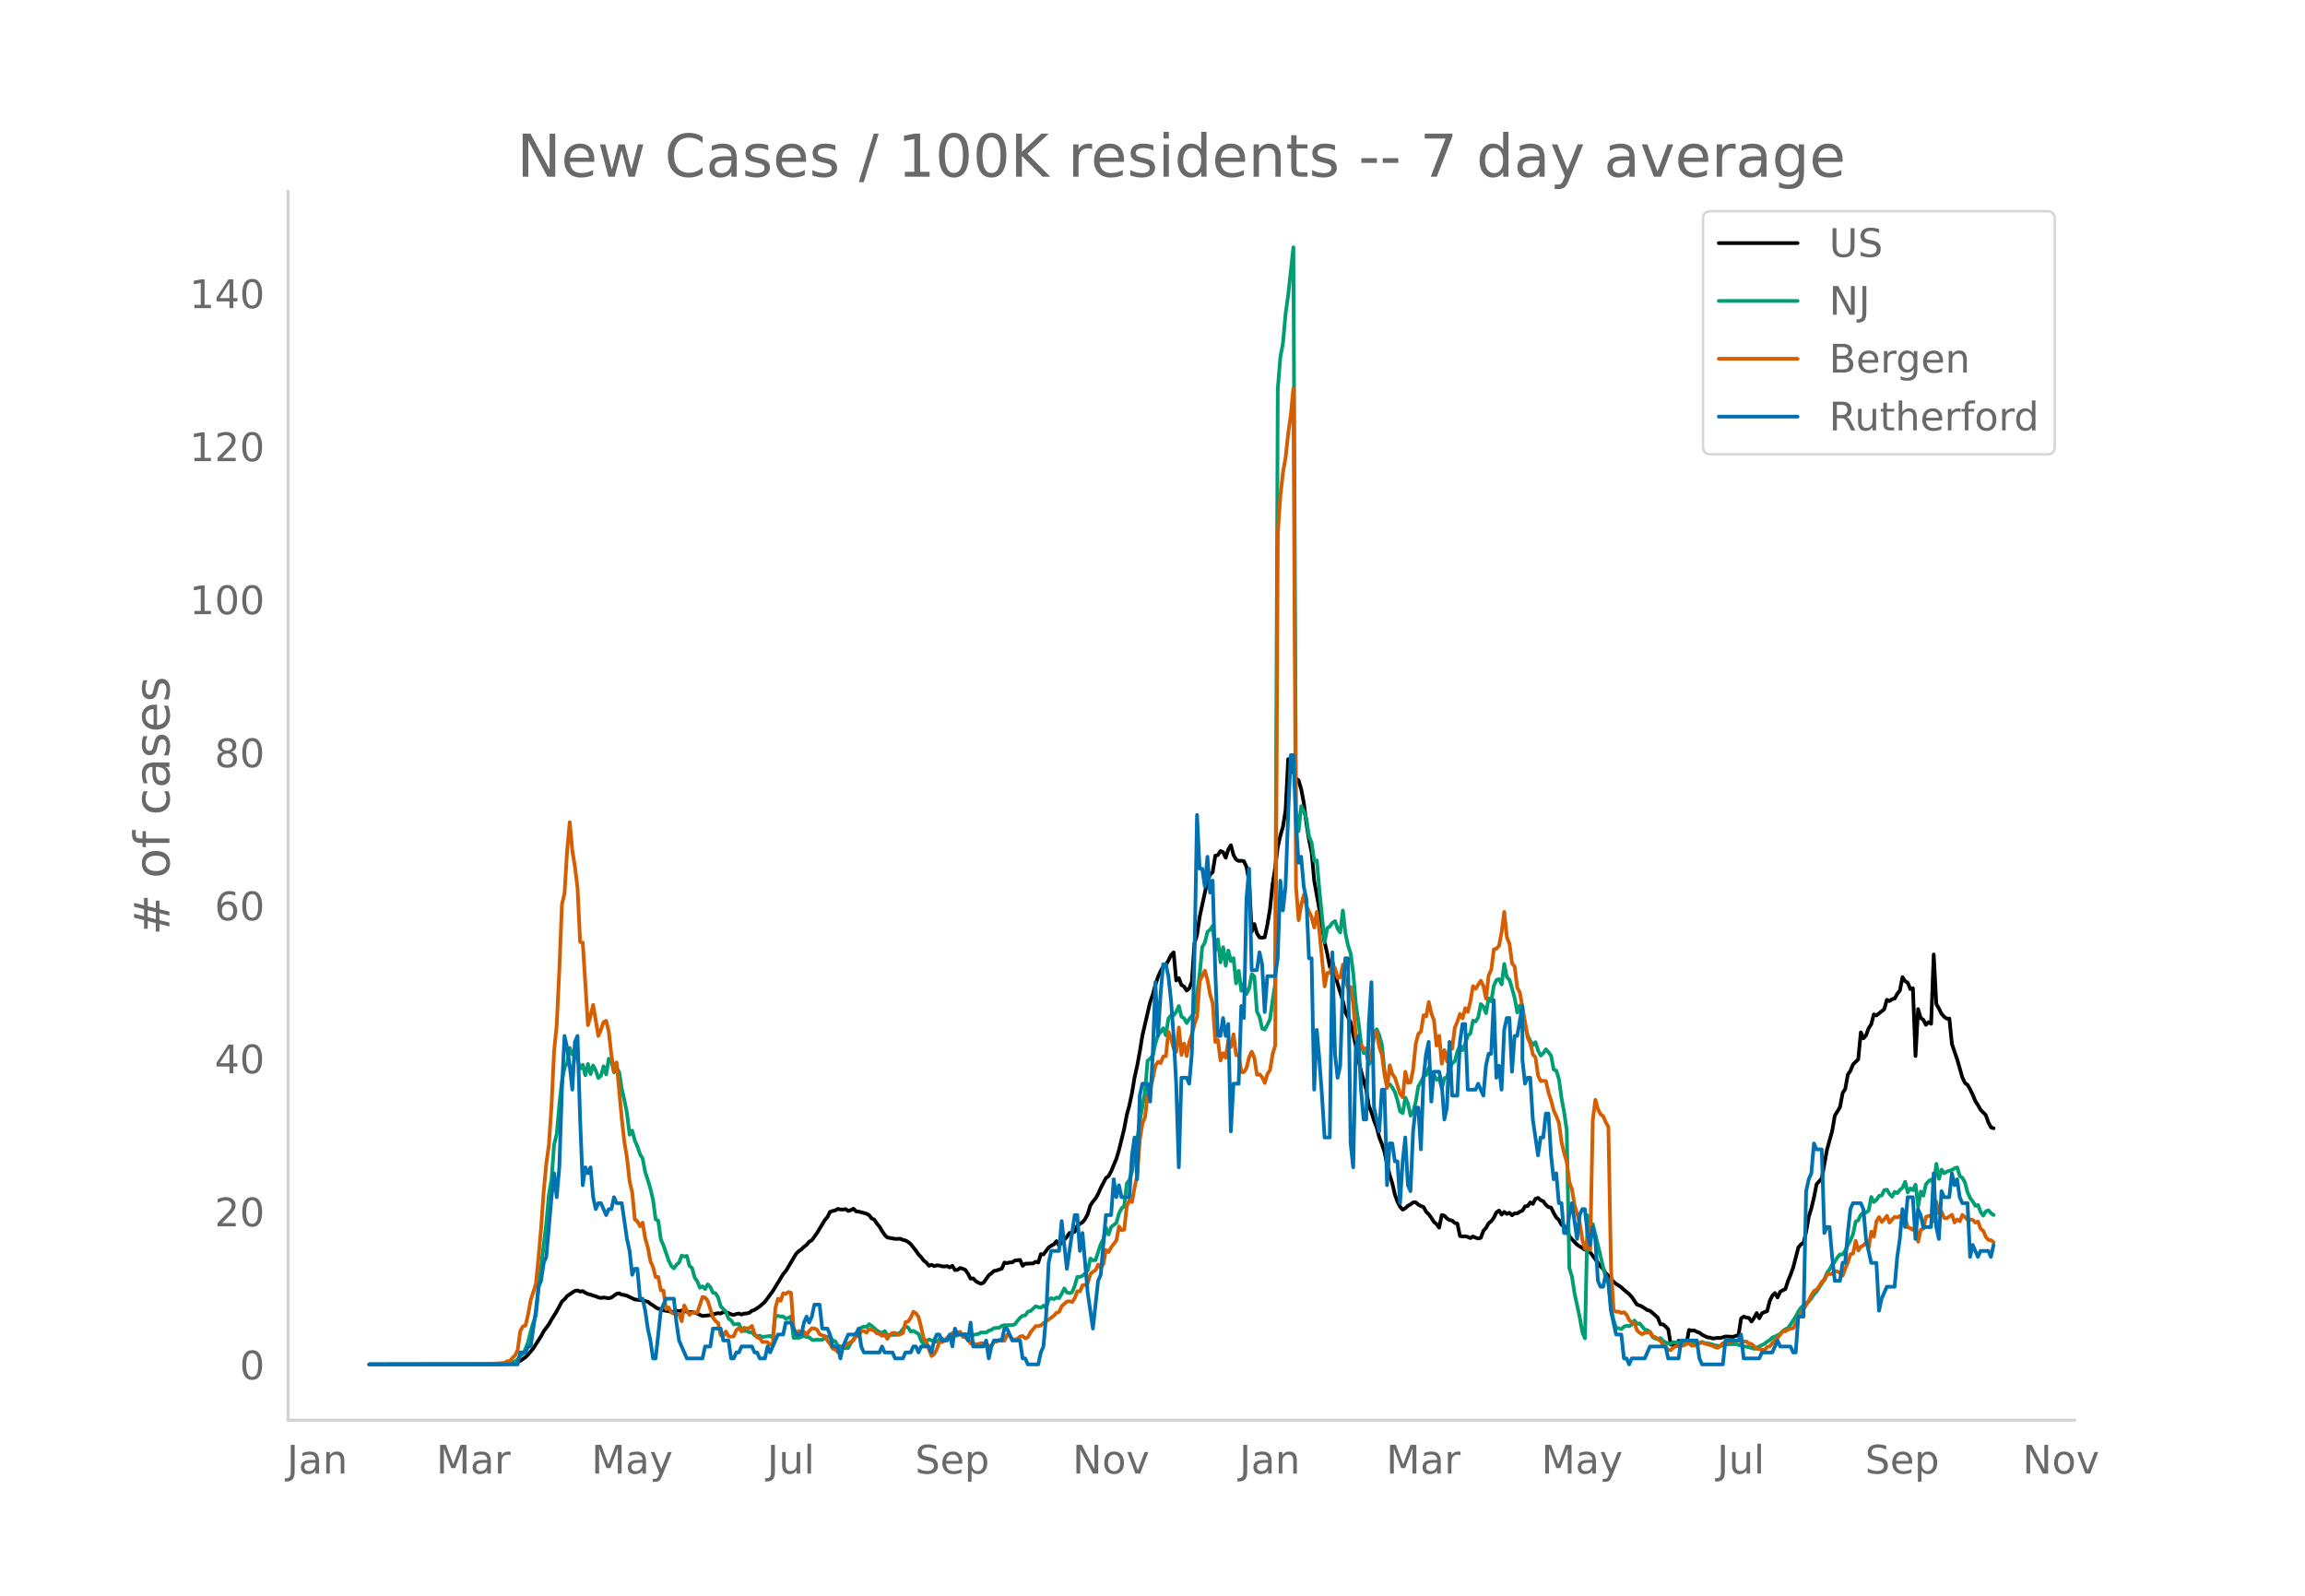 <svg height="864" viewBox="0 0 936 648" width="1248" xmlns="http://www.w3.org/2000/svg" xmlns:xlink="http://www.w3.org/1999/xlink"><defs><style>*{stroke-linecap:butt;stroke-linejoin:round}</style></defs><g id="figure_1"><path d="M0 648h936V0H0z" style="fill:#fff" id="patch_1"/><g id="axes_1"><path d="M117 576.72h725.4V77.76H117z" style="fill:none" id="patch_2"/><path clip-path="url(#p551d3af80e)" d="m149.973 554.04 50.727-.087 5.284-.247 3.17-.327 1.057-.297 1.057-.493 2.114-1.474 1.057-1.061 2.113-2.51 3.17-4.985 1.058-1.968 2.113-2.841 1.057-1.904 2.114-3.383 2.113-3.925 1.057-.96 1.057-1.277 2.114-1.45 1.056-.674 1.057-.156 1.057.457 1.057-.207 1.057.696 1.056.493 1.057.242 1.057.417 1.057.266 1.057.45 1.057.244 1.056-.22 2.114.322 1.057-.293 2.113-1.52 1.057-.19 1.057.568 1.057.117 1.057.308 3.17 1.504 2.114.248 1.057.127 2.113.531 1.057.855 1.057.623 1.057.788 1.057.587 1.056.19 1.057.455 4.227.736 1.057-.57 1.057.18 1.057-.26 1.057.166 1.057.33 1.056.187 1.057-.137 2.114.65 1.057.585 1.056.436 3.17-.336 1.058-.378 2.113-.424 1.057.12 1.057-.562 1.057.12 1.057.272 1.056.5 1.057.268 1.057-.388 1.057-.214 1.057.435 1.057-.381 1.056-.07 1.057-.258 1.057-.822 1.057-.38 2.113-1.38 2.114-1.884 3.17-4.31 4.228-6.925 1.057-1.221 4.227-7.077 1.057-1.043 1.057-.71 1.056-1.059 1.057-.77 1.057-1.282 1.057-.586 2.113-2.946 3.17-5.249 1.058-1.202 1.057-2.136 1.056-.365 1.057-.234 1.057-.605 1.057.228 1.057.043 1.056-.188 1.057.768 1.057-.352 1.057-.585 1.057 1.09 1.057.095 3.17.836 1.057.6 1.057 1.345 1.056.463 1.057 1.582 1.057 1.294 1.057 1.766 1.057 1.547 1.057 1.072 3.17.57 2.114-.049 1.056.467 1.057.227 1.057.608 1.057.858 2.114 2.675 1.056 1.523 1.057 1.087 1.057 1.413 1.057.773 1.057 1.326 1.056-.39 1.057.548 1.057-.312 1.057.056 1.057.334 1.057.056 1.056-.148 1.057.53 1.057-.658 1.057 1.74 1.057-.105 1.056-.75 1.057.32 1.057.464 1.057 1.53 1.057 2.044 1.057-.12 1.056 1.127 1.057.613 1.057.426 1.057-.452 2.113-2.975 1.057-.803 1.057-.98 1.057-.179 2.114-.773 1.056-2.444 1.057.247 1.057-.308 1.057.014 1.057-.77 2.113-.247 1.057 2.38 1.057-.853 3.17-.098 1.057-.688 1.057.303 1.057-3.389 1.057.113 2.113-2.83 1.057-.727 1.057-.524 1.057-1.314 1.057 1.947 1.056-1.56 1.057-.924 1.057-1.214 1.057-1.555 1.057-.15 1.056-.42 1.057-2.356 1.057-.84 1.057-.592 1.057-1.322 1.057-2.006 1.056-3.492 1.057-1.6 1.057-1.245 1.057-1.865 1.057-2.386 2.113-4.073 1.057-.76 1.057-1.96 2.114-5.057 1.056-3.543 2.114-8.606 1.057-5.643 1.057-3.952 1.056-4.929 1.057-6.402 1.057-4.706 1.057-5.721 1.057-6.583 3.17-13.659 1.057-2.96 1.057-3.976 1.057-3.226 1.056-2.349 1.057-1.744 1.057-.759 1.057-1.766 1.057-2.195 1.057-1.124 1.056 11.43 1.057-.943 1.057 2.776 1.057.631 1.057 1.619 1.056-.862 1.057-2.783 1.057-15.52 1.057-3.452 1.057-7.344 3.17-14.627 1.057-2.508 1.057-1.012 1.057-6.647 1.056-.247 1.057-1.663 1.057.492 1.057 2.24 1.057-3.396 1.057-1.689 1.056 3.966 1.057 1.843 1.057.583 1.057-.086 1.057.205 1.056 2.308 1.057 5.978 1.057 20.322 1.057-3.105 1.057 3.763 1.057 1.691 1.056.083 1.057-.16 1.057-5.074 1.057-6.265 1.057-10.11 1.056-6.72 1.057-8.496 1.057-4.596 1.057-3.654 1.057-6.67 1.057-20.764 1.056 5.368 1.057-.88 1.057 3.45 1.057.681 1.057 3.604 1.056 5.52 1.057 8.239 1.057 6.725 1.057 5.167 1.057 11.52 2.113 11.75 2.114 13.163 1.057 4.636 1.057 5.466 1.056-2.089 1.057 4.91 1.057 4.02 2.114 6.932 1.057 4.614 2.113 4.14 2.114 9.598 1.057 5.482 1.056 4.75 2.114 7.488 1.057 6.61 1.057 2.551 1.057 3.41 1.056 2.704 1.057 4.04 1.057 2.745 1.057 3.178 1.057 5.1 1.056 4.308 1.057 3.356 1.057 4.578 1.057 2.923 1.057 2.02 1.057 1.163 1.056-.567 1.057-.997 1.057-.546 1.057-.823 1.057-.042 1.056.953 1.057.578 1.057.375 1.057 1.93 1.057 1.025 1.057 1.434 1.056 1.707 1.057.823 1.057 1.467 1.057-5.115 1.057.236 1.056 1.138 1.057.662 1.057.207 1.057.95 1.057.281 1.057 5.052 1.056.185 1.057-.1 1.057.26 1.057.479 1.057-.659 1.056.514 1.057.33 1.057-.299 1.057-2.836 1.057-1.17 1.057-1.876 1.056-.849 1.057-1.396 1.057-2.167 1.057-.742 1.057 1.618 1.056-1.092 1.057.8 1.057-.466 1.057 1.04 1.057-.791 1.057.035 1.056-.697 1.057-.441 1.057-1.758 1.057-.084 1.057-1.508 1.056.63 1.057-2.076 1.057-.36 1.057.915 1.057.437 1.057 1.472 1.056.89 1.057.226 1.057 2.204 1.057 1.793 1.057 1.008 1.056 1.97 1.057.46 1.057 1.057 1.057 3.1 1.057 1.237 2.113 2.21 3.17 2.02 1.058-.353 2.113 2.843 2.114 2.828 1.057 1.5 1.057.988 1.056 1.81 1.057.936 2.114 2.5 1.057.882 1.056.624 1.057.76 1.057.994 2.114 1.74 1.057 1.193 2.113 3.07 1.057.347 1.057.484 2.113 1.41 1.057.254 3.17 2.766 1.058 2.722 1.056.036 1.057.883 1.057 1.12 1.057 6.224 2.113.324 1.057-1.886 1.057 1.134 1.057-.515 1.057.497 1.057-5.522 1.056.294 1.057-.086 1.057.586 1.057.313 1.057.845 2.113 1.047 1.057.095 1.057.368 2.114-.218 1.056.051 2.114-.645 2.114.103 1.056.04 1.057-.401 1.057-.263 1.057-6.798 1.057-.74 1.057.378 1.056.157 1.057 1.482 1.057-1.534 1.057-1.927 1.057 2.127 1.056-2.015 1.057-.509 1.057-.354 1.057-4.165 1.057-2.151 1.057-1.06 1.056 1.787 1.057-2.284 1.057-.634 1.057-.47 1.057-3.22 1.056-2.587 1.057-2.94 2.114-8.158 1.057-1.236 1.057-.65 1.056-4.586 1.057-6.046 1.057-3.404 1.057-4.436 1.057-5.357 2.113-2.322 2.114-11.71 2.114-7.581 1.056-6.178 2.114-3.461 1.057-5.751 1.057-1.593 1.056-5.847 1.057-1.588 1.057-2.575 2.114-2.09 1.057-10.928 1.056 2.407 1.057-1.222 1.057-2.846 1.057-1.652 1.057-4 1.056.439 2.114-1.698 1.057-.855 1.057-3.789 1.057.5 1.056-.793 1.057-.215 1.057-1.928 1.057-1.36 1.057-5.417 1.056 1.631 1.057.6 1.057 2.598 1.057-.306 1.057 27.513 1.057-19.055 1.056 3.626 1.057.693 1.057 2.05 1.057-1.064 1.057.657 1.056-28.143 1.057 20.077 1.057 1.892 1.057 2.122 1.057 1.193 1.057.78 1.056-.053 1.057 10.4 2.114 6.15 2.113 7.377 1.057 2.245 1.057.774 1.057 1.809 1.057 2.25 1.057 2.565 1.056 1.59 1.057 1.91 2.114 2.13 1.057 2.989 1.056 1.993 1.057.396h0" style="fill:none;stroke:#000;stroke-linecap:round;stroke-width:1.5" id="line2d_1"/><path clip-path="url(#p551d3af80e)" d="m149.973 554.04 52.84-.11 2.114-.12 2.114-.23 2.114-.804 1.056-.755 1.057-1.51 1.057-.699 1.057-2.074 1.057-2.773 1.056-4.258 1.057-3.694 1.057-2.838 1.057-10.825 3.17-26.642 1.057-11.594 1.057-6.142 1.057-14.153 1.057-4.303 1.056-11.774 1.057-9.645 1.057-5.592 1.057-1.674 1.057-6.327 1.057 2.688 1.056-1.274 2.114 7.047 1.057-1.59 1.057 4.253 1.056-4.567 1.057 4.072 1.057-3.483 1.057 2.054 1.057 3.049 1.057-.91 1.056-3.853 1.057 3.293 1.057-6.356 1.057.814 1.057 4.713 1.056-1.87 1.057 1.83 1.057 6.771 1.057 4.563 1.057 5.348 1.057 8.675 1.056-1.654 1.057 3.998 1.057 2.439 1.057 3.123 1.057 1.72 1.056 5.552 1.057 3.213 1.057 3.593 1.057 4.478 1.057 7.896 1.057.56 1.056 7.626 1.057 2.399 2.114 6.092 1.057 2.234 1.056 1.01 1.057-1.46 1.057-.88 1.057-2.843 1.057.355 1.057-.23 1.056 3.993 1.057.974 1.057 3.833 1.057 1.51 1.057 2.608 1.056-.57 1.057 1.09 1.057-1.894 1.057 1.065 1.057 2.323 1.057.225 1.056 1.704 1.057 3.624 2.114 2.149 1.057 2.828 1.056.7 1.057 1.64 2.114-.176 1.057 2.289 1.057.58 1.056-.025 1.057.554 1.057-.12 1.057 1.365 1.057.33 1.056-.205 1.057.515 3.17-.395 1.058.594 1.056-8.765 1.057.005 1.057.245 1.057-.005 1.057.914 1.056-.38 1.057-.514 1.057 8.635h2.114l1.057-.3 1.056-.594 1.057.64 1.057.044 1.057.995 1.057.14 1.056-.2 1.057.15 1.057-.075 2.114-1.32 1.057.04 1.056 1.54 1.057.34 1.057 1.849 1.057.22 1.057.5 1.056.274 1.057-.095 1.057-2.039 1.057-1.25 1.057-2.678 1.057-1.344 1.056-.95 1.057-.454 1.057.19 1.057-1.16 1.057.72 2.113 1.844 1.057.635 1.057.454 1.057-.85 1.057 1.65 1.056.005 1.057-.115 1.057.03 1.057-.44 1.057-.57 1.056-1.409 1.057-1.05 1.057.45 1.057 1.655 1.057-.27 2.113 1.214 1.057 2.779 1.057 1.4 1.057-1.255 1.057-.675 1.056.435 1.057.145 1.057.415 1.057-1.035 1.057-.34 1.057.9 2.113-1.335 1.057-.14 3.17-1.169 1.057.12 1.057-.1 1.057.085 1.057.265 1.057-.105 2.113-.355 1.057-.62 2.114.06 1.056-.794 1.057-.305 1.057-.725 2.114-.125 1.057-.78 1.056-.29 1.057.05 1.057-.09 1.057.026 1.057-.305 1.056-1.444 1.057-1.225 1.057-.834 1.057-.15 1.057-1.5 1.057-.25 2.113-1.943 1.057.36 1.057.24 1.057-.865 1.056.994 1.057-3.418 1.057-.625 1.057.415 1.057-.625 1.057.21 1.056-1.794 1.057-2.149 1.057 1.634 1.057.275 1.057-.35 1.056-2.618 1.057-3.613h1.057l1.057-.455 1.057-.955 1.057-1.174 1.056-4.873 1.057.73 1.057-.12 2.114-6.492 1.056-1.939 1.057-4.652 1.057 2.728 1.057-3.068 2.114-1.645 1.056-3.863 1.057-2.059 1.057-.924 1.057-9.19 1.057-1.35 1.056-3.448 1.057-9.76 1.057-3.109 1.057-7.646 2.114-11.93 1.056-12.618 1.057-.804 1.057-1.245 1.057-4.942 1.057-3.449 1.056-1.144 1.057-1.58 1.057 2.85 1.057-6.807 1.057-1.245 1.057-.025 1.056-1.454 1.057-2.344 1.057 4.333 1.057.645 1.057 1.954 1.056-1.654 1.057-1.22 1.057-1.599 2.114-15.442 1.057-10.95 1.056-1.864 1.057-4.348 1.057-.8 1.057-1.634 1.057 10.06 1.056-4.577 1.057 9.375 1.057-6.172 1.057 7.546 1.057-6.187 1.057 4.323 1.056-1.23 1.057 10.24 1.057-5.102 1.057 8.131 1.057-3.183 1.056 4.458 1.057-2.244 1.057-5.817 1.057.96 1.057 14.267 1.057 2.134 1.056 4.728 1.057.454 1.057-1.959 1.057-2.204 1.057-7.556 1.056-6.746 1.057-241.62 1.057-13.03 1.057-5.666 1.057-11.91 1.057-7.596 2.113-19.37 1.057 228.662 1.057 8.385 1.057-10.125 1.056 1.934 1.057 3.279 1.057 7.056 1.057 2.55 1.057 7.415 1.057-.204 1.056 12.188 2.114 21.035 1.057-5.742 1.057-.68 1.056-1.45 1.057-.744 1.057 3.144 1.057 1.509 1.057-8.926 1.057 9.366 1.056 4.917 1.057 3.139 1.057 8.126 1.057 12.489 1.057 7.28 1.056 8.787 1.057 3.818 1.057-.22 1.057 4.767 1.057-2.134 1.057-10.29 1.056-1.833 1.057 2.478 1.057 3.763 1.057 10.815 1.057 5.577 1.056-.28 1.057 1.305 1.057 1.899 1.057 3.428 1.057 4.393 1.057.685 1.056-6.292 1.057 2.374 1.057 4.952 1.057-1.494 1.057-4.113 1.056-6.282 1.057-1.794 1.057-2.189 1.057-.655 1.057-2.863 1.057 1.909 1.056.854 1.057 2.064 1.057-.65 1.057 4.174 1.057-4.183 1.056-.42 1.057-3.104 1.057-2.588 1.057-.725 1.057-3.948 1.057-2.574 1.056 2.044 1.057-2.683 1.057-3.289 1.057-.88 1.057-5.207 1.056.36 1.057-1.644 1.057-5.427 1.057 1.079 1.057 2.639 1.057-6.032 1.056 1.214 1.057-6.332 1.057-2.349 1.057-.35 1.057 2.14 1.056-8.316 1.057 5.347 1.057 1.104 1.057 3.519 1.057 3.948 1.057 5.802 1.056-2.864 1.057 6.377 1.057 1.68 1.057 4.227 1.057 2.07 1.056 1.773 1.057-1.21 1.057 3.39 1.057 2.068 1.057-.94 1.057-1.614 1.056 1.19 1.057 1.464 1.057 5.572 1.057.44 1.057 3.438 1.056 7.732 1.057 5.692 1.057 7.271 1.057 55.912 1.057 3.574 1.057 6.816 2.113 9.81 1.057 5.967 1.057 2.48 1.057-49.916 1.056 5.597 1.057-2.089 2.114 8.601 2.114 8.986 1.056 4.152 1.057 2.214 1.057 10.21 1.057 4.923 1.057 3.218 1.056.02 1.057.35 1.057-.98 1.057-.42 1.057.21 1.057-.664 1.056-1.644 1.057 1.34 1.057-.16 2.114 2.508 1.056.245 1.057.834 1.057 1.93 1.057.614 1.057.275 1.057-.475 1.056 1.155 2.114 1.174 1.057-.135 1.057-.515 1.056.185 1.057-.055 1.057-.184 1.057.444 1.057-.305 1.057.095 1.056.545 1.057.01 1.057-.115 1.057-.27 1.057-.494 1.056.52 1.057.04 2.114.519 1.057.45 2.113.165 1.057-.17 1.057-.415 1.057-.145 3.17-.02 2.114.635 3.17.62 2.114.65 1.057-.44 3.17-1.61 1.057-.854 1.057-.645 1.057-1.045 1.057-.41 2.113-1.054 1.057-1.19 1.057-.724 1.057-.485 1.056-1.474 2.114-3.168 1.057-2.074 1.057-1.56 1.057-.84 1.056-1.044 1.057-.68 1.057-1.244 1.057-1.654 1.057-1.05 2.113-3.263 1.057-1.784 1.057-2.594 1.057-1.409 1.057-1.944 1.056-1.134 1.057-1.784 1.057-1.205 1.057.085 1.057-1.58 1.056-2.278 1.057-1.939 1.057-2.489 1.057-5.122 1.057-.525 1.057-2.214 1.056-.96 1.057.046 1.057-.84 1.057-5.477 1.057 2.029 1.056-.88 1.057-1.6 1.057-.179 1.057-2.179 1.057-.16 1.057 1.74 1.056 1.119 1.057-2 1.057.58 1.057-1.354 1.057-.85 1.056-2.438 1.057 4.283 1.057-1.57 1.057.68 1.057-2.214 1.057 8.866 1.056-6.072 1.057 1.659 1.057-4.643 1.057-1.23 1.057-.664 1.056 2.03 1.057-8.417 1.057 6.112 1.057-3.738 1.057 1.45 1.057-.645 2.113-.7 1.057-.635 1.057-.38 1.057 3.529 1.056.69 1.057 1.944 1.057 3.993 1.057 2.318 1.057 1.385 1.057 1.769 1.056-.375 1.057 2.814 1.057 1.494 1.057-1.72 1.057-.434 1.056 1.2 1.057.724h0" style="fill:none;stroke:#009e73;stroke-linecap:round;stroke-width:1.5" id="line2d_2"/><path clip-path="url(#p551d3af80e)" d="m149.973 554.04 46.5-.095 7.397-.429 1.057-.143 1.057-.666h1.057l1.057-1.334 1.057-1 1.056-2.142 1.057-7.714 1.057-1.952 1.057-.286 1.057-4.476 1.056-5.857 2.114-6.57 1.057-10.62 1.057-12.094 1.057-14.904 1.056-11.237 1.057-7.666 1.057-15.952 1.057-22.237 1.057-10.38 1.056-22.284 1.057-26.713 1.057-4.571 1.057-17.237 1.057-11.619 1.057 11.619 1.056 6.476 1.057 8.666 1.057 21.903 1.057.238 2.113 33.522 1.057-3.857 1.057-4.38 2.114 12.618 1.057-2.571 1.056-3.048 1.057-.524 1.057 4.381 1.057 9.428 1.057 6.666 1.056-3.57 2.114 22.95 1.057 9.428 1.057 6.428 1.057 9.476 1.056 4.476 1.057 11 1.057.761 1.057 2 1.057-1.476 1.056 6.428 1.057 3.571 1.057 5.714 1.057 2.333 1.057 4.095 1.057-.095 1.056 5.476 1.057.048 1.057 7.57 1.057-.714 1.057 2.096 1.056.476 2.114.047 1.057 3 1.057-6.428 1.057 2.143 1.056 1.714 1.057-1 2.114.095 2.113-6.38 1.057.238 1.057 1.285 2.114 6.762 1.057 1.476 1.056.81 1.057 4.904 1.057.476 1.057-1.952 1.057 1.952 1.056.19 1.057-.19 1.057-2.428 1.057-.953 1.057 1.476 1.057-1.57 1.056.332 1.057-.19 1.057-.857 1.057 3.19 1.057 1.476 1.056.286 1.057 1.571 1.057-.047 1.057.143 1.057 1 1.057-.048 1.056-14.856 1.057-3.762 1.057.857 1.057-3.095 1.057.286 1.056-.762 1.057.285 1.057 14.571 1.057 1.857 1.057-.905 1.057.762 1.056-.428 1.057 1.285 1.057-1.619 1.057-1.095 1.057.095 1.056.477 1.057 1.857 1.057.476 1.057.238 1.057 1.905 1.057 1.285 1.056 1.905 1.057.333 1.057 1.095 1.057-1.619 1.057-.095 1.056-1.238 2.114-1.143 1.057-.81 1.057-1.57h1.057l1.056-2.048h1.057l1.057.619 1.057-1.476 2.113.714 1.057 1.095 1.057.19 1.057.763 1.057-.429 1.057 1.667 1.056-1.667 1.057-.762h1.057l1.057.857 1.057-.285 1.056-.524 1.057-4.428 1.057-.239 1.057-1.523 1.057-2.429 1.057.62 1.056 1.523 1.057 4.143 1.057 4.618 1.057 1.334 1.057 3.095 1.056 2.666 1.057-.81 1.057-1.856 1.057-3.048 1.057.048 1.057-.571 1.056-1.286 1.057-.81 1.057-1.047 1.057.619 1.057-.714 1.056-.381 1.057 2.047 1.057.19 1.057.715 1.057 1.762 1.057-.143 1.056.524 1.057-.143 1.057-.334 1.057.096 1.057-.048 1.056 1.143 1.057-.095 1.057-1.667 1.057-.048 1.057-.761 1.057.38h1.056l1.057-2.38 1.057.285 1.057 1.381 1.057.238 1.056-.285 1.057-.953 1.057-.19 1.057.952 1.057-.476 1.057-1.952 2.113-2.572 1.057.048 1.057-.333 1.057-.905 3.17-2.238 1.057-.81 1.057-1.142 1.057-.381 1.056-2.333 2.114-1.857 1.057-.096 1.057.286 1.056-1.571 1.057-2.81 1.057.096 1.057-2.572 1.057-.095 1.057-.619 1.056-3.762 1.057-.952 1.057-.666 1.057-2.238 1.057 1.285 1.056-1.476 1.057-5.761 1.057.857 1.057-1.953 2.114-2.761 1.056-5.714 1.057 1.523 1.057-.19 1.057-9.571 1.057-2.38 1.056.713 1.057-6 1.057-4.856 1.057-14.428 1.057-6.618 1.057-2.524 1.056-9.142 1.057-2.381 1.057-4.286 1.057-5.095 1.057-1.619 1.056.524 1.057-2.666 1.057-.096 1.057-9.904 1.057 2.62 1.057 4.237 1.056 1.238 1.057-9.857 1.057 11.095 1.057-4.571 1.057 5.047 1.056-5.714 1.057-3.142 1.057-4 1.057-3.19 1.057-14.38 2.113-4.238 1.057 3.856 1.057 5.81 1.057 3.619 1.057 15.665 1.056-.81 1.057 8.334 1.057-2.953 1.057 1.81 1.057-7.047 1.057 2.714 1.056-5.143 1.057 8.428h1.057l1.057 6.905h1.057l1.056-1.715 1.057-4.428 1.057-2.143 1.057 2.572 1.057 6.809 1.057-.19 1.056 1.19 1.057 2.333 1.057-3.619 1.057-1.571 1.057-6.476 1.056-3.571 1.057-207.988 1.057-15.285 1.057-9.523 1.057-5.952 1.057-9.857 1.056-7.333 1.057-10.951 1.057 202.56 1.057 13.475 1.057-6.238 1.056-4.143 1.057 4.571 2.114 4.572 1.057 4.19 1.057-6.38 1.056 8.19 2.114 22.093 1.057-5.476 1.057-.047 1.056-3.095 1.057 1.238 1.057 3.952 1.057-.143 1.057-5.285 1.057 6.523 1.056 3.047 1.057-.476 1.057 7.38 1.057 12.762 1.057 4.952 1.056-1.762 1.057 2 1.057-.524 1.057 4.667 1.057-.667 1.057-10.952 1.056.62 1.057 5.999 1.057 3 1.057 8.237 1.057 5.286 1.056-9.19 1.057 3.571 1.057 1.429 2.114 6.666 1.057 1.333 1.056-10.333 1.057 4.476 1.057-.238 1.057-5.428 1.057-10.285 1.056-3.952 1.057-.953 1.057-6.618 1.057.524 1.057-5.905 1.057 4.667 1.056 2.809 1.057 10.285 1.057-4 1.057 11.285 1.057-5.476 1.056 4.572 1.057-5.762 1.057.619 1.057-8.57 1.057-2.477 1.057-3.095 1.056 1.81 1.057-4.143 1.057 1.476 1.057-4.333 1.057-6.095 1.056 1.047 2.114-3.237 1.057 2.19 1.057 5.142 1.057-9.523 1.056-2.238 1.057-8.285 1.057-.333 1.057-1.143 1.057-5.666 1.056-8.095 1.057 10.285 1.057 2.666 1.057 7.952 1.057 1.381 1.057 8.524 1.056 2.047 2.114 11.904 1.057 6.428 1.057 2.19 1.056 4.477 1.057 1.238 1.057 7.475 1.057 2.143 1.057-.143 1.057.143 1.056 4.619 1.057 3.333 1.057 4 1.057 2.285 1.057 2.762 1.056 7.81 1.057 4.427 1.057 3.572 1.057 8.19 1.057 2.904 1.057 6.428 2.113 7.19 1.057 7.048 1.057 3.428 1.057-4 1.056 4.572 1.057-52.76 1.057-8.19 1.057 3.81 1.057 2.047 1.057.81 1.056 2.428 1.057 1.905 1.057 57.568 1.057 16.952 1.057.523 1.056-.047 1.057.571 1.057-.333 1.057 1.047 1.057 2.143 1.057 1.048 1.056.19 1.057 2.952 1.057.953 1.057.619 1.057-.62h1.056l1.057-.428 1.057 1.81 1.057.428 1.057.81 1.057.666 1.056 1.524 2.114 2.143 1.057.095 1.057-1.048 1.056-.476h1.057l2.114-.38 1.057-.62 1.057-.238 1.056 1 2.114-.286 1.057-.857 1.057-.095 1.056.38 2.114.525 1.057.38 1.057.524 1.057.286 1.056-.762 1.057-1.19 1.057.095 1.057-.524 1.057-.285 3.17-.381 1.057.571 1.057-.143 1.057.048 1.056.81 1.057.19 2.114 1.952 1.057.095 1.056.286 1.057.095 1.057-1.238 1.057-.238 2.114-2.619 1.056-.762 2.114-2.714h1.057l1.057-.762 1.056-.333 1.057-.19 1.057-2 1.057-2.381 4.227-6.762 1.057-2.333 1.057-1.619 1.057-.571 1.056-1.333 1.057-1.857 1.057-.62 1.057-2.38 2.114-.19 1.056-1.144 1.057.19 1.057.62 1.057 1.095 1.057-2.904 1.056-2.477 1.057-3.38 1.057-.238 1.057-5.19 1.057 3.952 1.057-1.572 1.056-.524 1.057-1.238 1.057 2.143 1.057-6.476 1.057 2 1.056-6.285 1.057-1.619 1.057 1.952 1.057-1.095 1.057-1.38 1.057 2.76 1.056-1.285 1.057-1.047 1.057.238 1.057-.62 1.057 1.144 1.056-.667 1.057 4.19 1.057.286 1.057.714 1.057-1.666 1.057 6.475 1.056-4.904 1.057-.381 1.057-4.81 1.057-.38 1.057-.238 1.056 2.428 1.057-7.952 1.057 4.762 1.057-.667 1.057 2.476 1.057.096 2.113-1.381 1.057 3.142 1.057-1.238 1.057.762 1.056-2.619 1.057.905 1.057 1.095 1.057-.143 1.057.19 1.057 1.096 1.056-.429 1.057 2.905 1.057.857 1.057 2.476 1.057 1.19 1.056.143 1.057.857h0" style="fill:none;stroke:#d55e00;stroke-linecap:round;stroke-width:1.5" id="line2d_3"/><path clip-path="url(#p551d3af80e)" d="M149.973 554.04h60.238l1.057-4.85h2.114l1.057-2.426h1.056l2.114-14.55 1.057-9.701 1.057-2.425 1.057-7.276 1.056-2.425 2.114-24.252 1.057-9.7 1.057 9.7 1.056-12.126 1.057-31.527 1.057-21.827 1.057 4.85 1.057 7.276 1.057 9.7 1.056-19.4 1.057-2.426 1.057 33.953 1.057 26.677 1.057-7.276 1.056 2.425 1.057-2.425 1.057 12.126 1.057 4.85 1.057-2.425h1.057l2.113 4.85 1.057-2.425h1.057l1.057-4.85 1.056 2.425h2.114l2.114 14.551 1.057 4.85 1.056 9.701 1.057-2.425h1.057l1.057 12.126h1.057l1.056 4.85 1.057 7.276 1.057 4.85 1.057 7.276h1.057l2.113-19.402 2.114-4.85h3.17l1.057 9.7 1.057 7.276 3.17 7.276h6.341l1.057-4.85h2.114l1.057-7.276h3.17l1.057 4.85h2.114l1.056 7.276h1.057l1.057-2.425h1.057l1.057-2.426h4.227l1.057 2.426h1.057l1.056 2.425h2.114l1.057-4.85 1.057 2.425 3.17-7.276h2.114l1.057-4.85h2.113l2.114 4.85h2.114l1.056-4.85 1.057-2.425 1.057 2.425 1.057-2.425 1.057-4.85h2.113l1.057 9.7h2.114l1.057 2.425 1.056 4.85h2.114l1.057 4.85 1.057-4.85 2.113-4.85h3.17l1.058-2.425 1.056 7.275 1.057 2.426h6.341l1.057-2.426 1.057 2.426h3.17l1.057 2.425h3.17l1.057-2.425h2.114l1.057-2.426h1.057l1.056 2.426 1.057-2.426h3.17l1.057 2.426 1.057-4.85 1.057-2.426h1.057l1.057 2.425h2.113l1.057-2.425 1.057 4.85 1.057-7.275 1.057 2.425h3.17l1.057 2.425 1.057-7.275 1.057 9.7h4.227l1.057-2.425 1.056 7.276 1.057-4.85 1.057-2.426h3.17l1.057-4.85h1.057l2.114 4.85h3.17l1.057 7.276h1.057l1.057 2.425h4.227l1.057-4.85 1.057-2.426 1.056-12.125 1.057-21.827 1.057-4.85h3.17l1.057-12.126 2.114 19.401 3.17-21.826h1.057l1.057 14.55 1.057-7.275 2.114 24.252 2.113 14.55 2.114-19.4 1.057-2.426 2.113-24.251h2.114l1.057-14.551 1.057 7.275 1.056-4.85 1.057 4.85h3.17l1.057-16.976 1.057-7.276 1.057 16.977 1.057-33.953 1.057-4.85h2.113l1.057 7.275 1.057-19.401 1.057-29.102 1.057 21.826 1.056-16.976 1.057-12.126h1.057l1.057 4.85 1.057 9.701 1.057 14.551 1.056 19.402 1.057 33.952 1.057-36.377h2.114l1.056 2.425 1.057-12.126 1.057-38.803 1.057-58.204 1.057 21.826h1.057l1.056 7.276 1.057-12.126 1.057 14.551 1.057-4.85 1.057 36.377 1.056 26.677h1.057l1.057-7.275 1.057 7.275 1.057-4.85 1.057 43.653 1.056-19.401h2.114l1.057-31.528 1.057 4.85 1.056-48.503 1.057-12.126 1.057 41.228h2.114l1.057-7.275 1.056 4.85 1.057 19.402 1.057-14.551h3.17l1.057-7.276 1.057-31.527 1.057 12.126 1.057-9.701 1.057-29.102 1.056-24.252h1.057l1.057 26.677 1.057 16.976 1.057-2.425 1.056 12.126 1.057 4.85 1.057 24.252h1.057l1.057 53.354 1.057-24.252 1.056 12.126 1.057 14.551 1.057 16.976h2.114l1.056-75.18 1.057 41.228 1.057 9.7 1.057-4.85 1.057-31.527 1.057-12.126h1.056l1.057 75.18 1.057 9.701 1.057-48.503 1.057-4.85 1.056 21.826 1.057 12.126h1.057l1.057-38.803 1.057-16.976 1.057 50.928 2.113 9.701 1.057-16.976h1.057l1.057 38.803 1.056-16.976h1.057l1.057 7.275h1.057l1.057 16.976 1.057-16.976 1.056-9.7 1.057 19.4 1.057 2.426 1.057-24.252 1.057-9.7h1.056l1.057 16.976 1.057-29.102 1.057-9.701 1.057-4.85 1.057 24.251 1.056-12.126h2.114l1.057 4.85 1.057 14.552 1.056-4.85 1.057-26.677 1.057 21.826h2.114l1.057-21.826 1.056-7.276h1.057l1.057 26.677h3.17l1.057-2.425 2.114 4.85 1.057-12.126 1.057-4.85h1.056l1.057-21.827 1.057 31.528 1.057-4.85 1.057 9.7 1.056-24.252 1.057-4.85h1.057l1.057 21.826 1.057-14.55h1.057l2.113-12.127v21.827l1.057 9.7 1.057-2.424h1.057l1.056 16.976 2.114 14.55 1.057-7.275h1.057l1.057-9.7h1.056l1.057 16.976 1.057 9.7 1.057-2.425 1.057 12.126h1.056l1.057 12.126h1.057l1.057-7.275 1.057-4.85 2.113 14.55 1.057-9.7 1.057-2.426h1.057l1.057 9.701 1.056 4.85 1.057-7.275 1.057 4.85 1.057 16.977 1.057 2.425h1.057l1.056-4.85 1.057 2.425 1.057 12.125 2.114 9.701h2.113l1.057 9.7h1.057l1.057 2.426 1.057-2.425h5.284l2.113-4.85h6.341l1.057 4.85h4.227l1.057-7.276h6.341l1.057 7.276 1.057 2.425h8.454l1.057-9.7h5.284l1.057-2.426 1.057 9.7h6.34l1.057-2.424h4.228l2.113-4.85 1.057 2.424h4.227l1.057 2.426h1.057l1.057-14.551h2.114l1.056-50.93 1.057-4.85 1.057-2.425 1.057-12.125 1.057 2.425h2.113l1.057 33.952 1.057-2.425h1.057l1.057 12.126 1.056 9.7h2.114l1.057-7.275h1.057l1.056-12.126 1.057-9.7 1.057-2.426h3.17l1.057 2.425 1.057 12.126 2.114 9.701h2.113l1.057 19.401 1.057-4.85 2.114-4.85h3.17l1.057-12.126 1.057-7.276 1.057-12.126 1.056 7.276 1.057-12.126h2.114l1.057 16.976 1.057-12.126 1.056 2.426 1.057 4.85h3.17l1.057-21.827 1.057 21.827 1.057 4.85 1.057-19.401 1.057 2.425h2.113l1.057-9.7 1.057 4.85 1.057-2.425 1.057 7.275 1.056 2.425h2.114l1.057 21.827 1.057-4.85 2.113 4.85 1.057-2.425h3.17l1.057 2.425 1.057-4.85h0" style="fill:none;stroke:#0072b2;stroke-linecap:round;stroke-width:1.5" id="line2d_4"/><path d="M117 576.72V77.76" style="fill:none;stroke:#d3d3d3;stroke-linecap:square;stroke-linejoin:miter;stroke-width:1.25" id="patch_3"/><path d="M117 576.72h725.4" style="fill:none;stroke:#d3d3d3;stroke-linecap:square;stroke-linejoin:miter;stroke-width:1.25" id="patch_4"/><g id="matplotlib.axis_1"><g id="xtick_1"><g style="fill:#696969" transform="matrix(.16 0 0 -.16 116.504 598.378)" id="text_1"><defs><path d="M9.813 72.906h9.859V5.078q0-13.187-5-19.14-5-5.954-16.094-5.954h-3.75v8.297h3.078q6.531 0 9.219 3.672Q9.813-4.39 9.813 5.078z" id="DejaVuSans-74"/><path d="M34.281 27.484q-10.89 0-15.093-2.484-4.204-2.484-4.204-8.5 0-4.781 3.157-7.594 3.156-2.797 8.562-2.797 7.485 0 12 5.297 4.516 5.297 4.516 14.078v2zm17.922 3.72V0H43.22v8.297Q40.14 3.328 35.547.953q-4.594-2.375-11.234-2.375-8.391 0-13.36 4.719Q6 8.016 6 15.922q0 9.219 6.172 13.906 6.187 4.688 18.437 4.688h12.61v.89q0 6.203-4.078 9.594-4.078 3.39-11.453 3.39-4.688 0-9.141-1.124-4.438-1.125-8.531-3.375v8.312q4.921 1.906 9.562 2.844 4.64.953 9.031.953 11.875 0 17.735-6.156 5.86-6.14 5.86-18.64z" id="DejaVuSans-97"/><path d="M54.89 33.016V0h-8.984v32.719q0 7.765-3.031 11.61-3.031 3.858-9.078 3.858-7.281 0-11.484-4.64-4.204-4.625-4.204-12.64V0H9.08v54.688h9.03v-8.5q3.235 4.937 7.594 7.374Q30.078 56 35.797 56q9.422 0 14.25-5.828 4.844-5.828 4.844-17.156z" id="DejaVuSans-110"/></defs><use xlink:href="#DejaVuSans-74"/><use x="29.492" xlink:href="#DejaVuSans-97"/><use x="90.771" xlink:href="#DejaVuSans-110"/></g></g><g id="xtick_2"><g style="fill:#696969" transform="matrix(.16 0 0 -.16 177.152 598.378)" id="text_2"><defs><path d="M9.813 72.906h14.703l18.593-49.61 18.703 49.61h14.704V0H66.89v64.016l-18.797-50h-9.907l-18.796 50V0H9.813z" id="DejaVuSans-77"/><path d="M41.11 46.297q-1.516.875-3.297 1.281Q36.03 48 33.89 48q-7.625 0-11.703-4.953-4.079-4.953-4.079-14.234V0H9.08v54.688h9.03v-8.5q2.844 4.984 7.375 7.39Q30.031 56 36.531 56q.922 0 2.047-.125 1.125-.11 2.484-.36z" id="DejaVuSans-114"/></defs><use xlink:href="#DejaVuSans-77"/><use x="86.279" xlink:href="#DejaVuSans-97"/><use x="147.559" xlink:href="#DejaVuSans-114"/></g></g><g id="xtick_3"><g style="fill:#696969" transform="matrix(.16 0 0 -.16 240.171 598.378)" id="text_3"><defs><path d="M32.172-5.078q-3.797-9.766-7.422-12.735-3.61-2.984-9.656-2.984H7.906v7.516h5.282q3.703 0 5.75 1.765Q21-9.766 23.483-3.219l1.61 4.094-22.11 53.813H12.5l17.094-42.766 17.093 42.766h9.516z" id="DejaVuSans-121"/></defs><use xlink:href="#DejaVuSans-77"/><use x="86.279" xlink:href="#DejaVuSans-97"/><use x="147.559" xlink:href="#DejaVuSans-121"/></g></g><g id="xtick_4"><g style="fill:#696969" transform="matrix(.16 0 0 -.16 311.525 598.378)" id="text_4"><defs><path d="M8.5 21.578v33.11h8.984V21.922q0-7.766 3.016-11.656 3.031-3.875 9.094-3.875 7.265 0 11.484 4.64 4.234 4.64 4.234 12.656v31h8.985V0h-8.984v8.406Q42.047 3.422 37.718 1q-4.313-2.422-10.032-2.422-9.421 0-14.312 5.86Q8.5 10.296 8.5 21.578zM31.11 56z" id="DejaVuSans-117"/><path d="M9.422 75.984h8.984V0H9.422z" id="DejaVuSans-108"/></defs><use xlink:href="#DejaVuSans-74"/><use x="29.492" xlink:href="#DejaVuSans-117"/><use x="92.871" xlink:href="#DejaVuSans-108"/></g></g><g id="xtick_5"><g style="fill:#696969" transform="matrix(.16 0 0 -.16 371.62 598.378)" id="text_5"><defs><path d="M53.516 70.516V60.89q-5.61 2.687-10.594 4-4.984 1.328-9.625 1.328-8.047 0-12.422-3.125t-4.375-8.89q0-4.845 2.906-7.313 2.907-2.453 11.016-3.97l5.953-1.218q11.031-2.11 16.281-7.406 5.25-5.297 5.25-14.172 0-10.61-7.11-16.078-7.093-5.469-20.812-5.469-5.172 0-11.015 1.172Q13.14.922 6.89 3.219v10.156q6-3.36 11.765-5.078 5.766-1.703 11.328-1.703 8.438 0 13.032 3.312 4.593 3.328 4.593 9.485 0 5.359-3.297 8.39-3.296 3.032-10.812 4.547L27.484 33.5q-11.03 2.188-15.968 6.875-4.922 4.688-4.922 13.047 0 9.672 6.812 15.234 6.813 5.563 18.766 5.563 5.14 0 10.453-.938 5.328-.922 10.89-2.765z" id="DejaVuSans-83"/><path d="M56.203 29.594v-4.39H14.891q.593-9.282 5.593-14.142 5-4.859 13.938-4.859 5.172 0 10.031 1.266 4.86 1.265 9.656 3.812v-8.5Q49.266.734 44.187-.344 39.11-1.422 33.892-1.422q-13.094 0-20.735 7.61-7.64 7.625-7.64 20.625 0 13.421 7.25 21.296Q20.016 56 32.328 56q11.031 0 17.453-7.11 6.422-7.093 6.422-19.296zm-8.984 2.64q-.094 7.36-4.125 11.75-4.032 4.407-10.672 4.407-7.516 0-12.031-4.25-4.516-4.25-5.203-11.97z" id="DejaVuSans-101"/><path d="M18.11 8.203v-29H9.077v75.484h9.031v-8.296q2.844 4.875 7.157 7.234Q29.594 56 35.594 56q9.968 0 16.187-7.906 6.235-7.907 6.235-20.797T51.78 6.484q-6.218-7.906-16.187-7.906-6 0-10.328 2.375-4.313 2.375-7.157 7.25zm30.578 19.094q0 9.906-4.079 15.547-4.078 5.64-11.203 5.64-7.14 0-11.218-5.64-4.079-5.64-4.079-15.547 0-9.906 4.078-15.547 4.079-5.64 11.22-5.64 7.124 0 11.202 5.64t4.078 15.547z" id="DejaVuSans-112"/></defs><use xlink:href="#DejaVuSans-83"/><use x="63.477" xlink:href="#DejaVuSans-101"/><use x="125" xlink:href="#DejaVuSans-112"/></g></g><g id="xtick_6"><g style="fill:#696969" transform="matrix(.16 0 0 -.16 435.55 598.378)" id="text_6"><defs><path d="M9.813 72.906h13.28l32.329-60.984v60.984h9.562V0h-13.28L19.39 60.984V0H9.813z" id="DejaVuSans-78"/><path d="M30.61 48.39q-7.22 0-11.422-5.64-4.204-5.64-4.204-15.453 0-9.813 4.172-15.453 4.188-5.64 11.453-5.64 7.188 0 11.375 5.655 4.203 5.672 4.203 15.438 0 9.719-4.203 15.406-4.187 5.688-11.375 5.688zm0 7.61q11.718 0 18.406-7.625 6.703-7.61 6.703-21.078 0-13.422-6.703-21.078-6.688-7.64-18.407-7.64-11.765 0-18.437 7.64-6.656 7.656-6.656 21.078 0 13.469 6.656 21.078Q18.844 56 30.609 56z" id="DejaVuSans-111"/><path d="M2.984 54.688H12.5L29.594 8.797l17.093 45.89h9.516L35.687 0H23.485z" id="DejaVuSans-118"/></defs><use xlink:href="#DejaVuSans-78"/><use x="74.805" xlink:href="#DejaVuSans-111"/><use x="135.986" xlink:href="#DejaVuSans-118"/></g></g><g id="xtick_7"><g style="fill:#696969" transform="matrix(.16 0 0 -.16 503.3 598.378)" id="text_7"><use xlink:href="#DejaVuSans-74"/><use x="29.492" xlink:href="#DejaVuSans-97"/><use x="90.771" xlink:href="#DejaVuSans-110"/></g></g><g id="xtick_8"><g style="fill:#696969" transform="matrix(.16 0 0 -.16 562.89 598.378)" id="text_8"><use xlink:href="#DejaVuSans-77"/><use x="86.279" xlink:href="#DejaVuSans-97"/><use x="147.559" xlink:href="#DejaVuSans-114"/></g></g><g id="xtick_9"><g style="fill:#696969" transform="matrix(.16 0 0 -.16 625.91 598.378)" id="text_9"><use xlink:href="#DejaVuSans-77"/><use x="86.279" xlink:href="#DejaVuSans-97"/><use x="147.559" xlink:href="#DejaVuSans-121"/></g></g><g id="xtick_10"><g style="fill:#696969" transform="matrix(.16 0 0 -.16 697.263 598.378)" id="text_10"><use xlink:href="#DejaVuSans-74"/><use x="29.492" xlink:href="#DejaVuSans-117"/><use x="92.871" xlink:href="#DejaVuSans-108"/></g></g><g id="xtick_11"><g style="fill:#696969" transform="matrix(.16 0 0 -.16 757.359 598.378)" id="text_11"><use xlink:href="#DejaVuSans-83"/><use x="63.477" xlink:href="#DejaVuSans-101"/><use x="125" xlink:href="#DejaVuSans-112"/></g></g><g id="xtick_12"><g style="fill:#696969" transform="matrix(.16 0 0 -.16 821.29 598.378)" id="text_12"><use xlink:href="#DejaVuSans-78"/><use x="74.805" xlink:href="#DejaVuSans-111"/><use x="135.986" xlink:href="#DejaVuSans-118"/></g></g></g><g id="matplotlib.axis_2"><g id="ytick_1"><g style="fill:#696969" transform="matrix(.16 0 0 -.16 97.32 560.119)" id="text_13"><defs><path d="M31.781 66.406q-7.61 0-11.453-7.5Q16.5 51.422 16.5 36.375q0-14.984 3.828-22.484 3.844-7.5 11.453-7.5 7.672 0 11.5 7.5 3.844 7.5 3.844 22.484 0 15.047-3.844 22.531-3.828 7.5-11.5 7.5zm0 7.813q12.266 0 18.735-9.703 6.468-9.688 6.468-28.141 0-18.406-6.468-28.11-6.47-9.687-18.735-9.687-12.25 0-18.718 9.688-6.47 9.703-6.47 28.109 0 18.453 6.47 28.14Q19.53 74.22 31.78 74.22z" id="DejaVuSans-48"/></defs><use xlink:href="#DejaVuSans-48"/></g></g><g id="ytick_2"><g style="fill:#696969" transform="matrix(.16 0 0 -.16 87.14 497.976)" id="text_14"><defs><path d="M19.188 8.297h34.421V0H7.33v8.297q5.609 5.812 15.296 15.594 9.703 9.797 12.188 12.64 4.734 5.313 6.609 9 1.89 3.688 1.89 7.25 0 5.813-4.078 9.469-4.078 3.672-10.625 3.672-4.64 0-9.797-1.61-5.14-1.609-11-4.89v9.969Q13.767 71.78 18.938 73q5.188 1.219 9.485 1.219 11.328 0 18.062-5.672 6.735-5.656 6.735-15.125 0-4.5-1.688-8.531-1.672-4.016-6.125-9.485-1.218-1.422-7.765-8.187-6.532-6.766-18.453-18.922z" id="DejaVuSans-50"/></defs><use xlink:href="#DejaVuSans-50"/><use x="63.623" xlink:href="#DejaVuSans-48"/></g></g><g id="ytick_3"><g style="fill:#696969" transform="matrix(.16 0 0 -.16 87.14 435.832)" id="text_15"><defs><path d="M37.797 64.313 12.89 25.39h24.906zm-2.594 8.593H47.61V25.391h10.407v-8.203H47.609V0h-9.812v17.188H4.89v9.515z" id="DejaVuSans-52"/></defs><use xlink:href="#DejaVuSans-52"/><use x="63.623" xlink:href="#DejaVuSans-48"/></g></g><g id="ytick_4"><g style="fill:#696969" transform="matrix(.16 0 0 -.16 87.14 373.69)" id="text_16"><defs><path d="M33.016 40.375q-6.641 0-10.532-4.547-3.875-4.531-3.875-12.437 0-7.86 3.875-12.438 3.891-4.562 10.532-4.562 6.64 0 10.515 4.562 3.875 4.578 3.875 12.438 0 7.906-3.875 12.437-3.875 4.547-10.515 4.547zm19.578 30.922v-8.984q-3.719 1.75-7.5 2.671-3.782.938-7.5.938-9.766 0-14.922-6.594-5.14-6.594-5.875-19.922 2.875 4.25 7.219 6.516 4.359 2.266 9.578 2.266 10.984 0 17.36-6.672 6.374-6.657 6.374-18.125 0-11.235-6.64-18.032-6.641-6.78-17.672-6.78-12.657 0-19.344 9.687-6.688 9.703-6.688 28.109 0 17.281 8.204 27.563 8.203 10.28 22.015 10.28 3.719 0 7.5-.734t7.89-2.187z" id="DejaVuSans-54"/></defs><use xlink:href="#DejaVuSans-54"/><use x="63.623" xlink:href="#DejaVuSans-48"/></g></g><g id="ytick_5"><g style="fill:#696969" transform="matrix(.16 0 0 -.16 87.14 311.546)" id="text_17"><defs><path d="M31.781 34.625q-7.031 0-11.062-3.766-4.016-3.765-4.016-10.343 0-6.594 4.016-10.36Q24.75 6.391 31.78 6.391q7.032 0 11.078 3.78 4.063 3.798 4.063 10.345 0 6.578-4.031 10.343-4.016 3.766-11.11 3.766zm-9.86 4.188q-6.343 1.562-9.89 5.906Q8.5 49.079 8.5 55.329q0 8.733 6.219 13.812 6.234 5.078 17.062 5.078 10.89 0 17.094-5.078 6.203-5.079 6.203-13.813 0-6.25-3.547-10.61-3.531-4.343-9.828-5.906 7.125-1.656 11.094-6.5 3.984-4.828 3.984-11.796 0-10.61-6.468-16.282-6.47-5.656-18.532-5.656-12.047 0-18.531 5.656-6.469 5.672-6.469 16.282 0 6.968 4 11.797 4.016 4.843 11.14 6.5zM18.314 54.39q0-5.657 3.53-8.828 3.548-3.172 9.938-3.172 6.36 0 9.938 3.172 3.593 3.171 3.593 8.828 0 5.672-3.593 8.843-3.578 3.172-9.938 3.172-6.39 0-9.937-3.172-3.532-3.172-3.532-8.843z" id="DejaVuSans-56"/></defs><use xlink:href="#DejaVuSans-56"/><use x="63.623" xlink:href="#DejaVuSans-48"/></g></g><g id="ytick_6"><g style="fill:#696969" transform="matrix(.16 0 0 -.16 76.96 249.403)" id="text_18"><defs><path d="M12.406 8.297h16.11v55.625l-17.532-3.516v8.985l17.438 3.515h9.86V8.296H54.39V0H12.406z" id="DejaVuSans-49"/></defs><use xlink:href="#DejaVuSans-49"/><use x="63.623" xlink:href="#DejaVuSans-48"/><use x="127.246" xlink:href="#DejaVuSans-48"/></g></g><g id="ytick_7"><g style="fill:#696969" transform="matrix(.16 0 0 -.16 76.96 187.26)" id="text_19"><use xlink:href="#DejaVuSans-49"/><use x="63.623" xlink:href="#DejaVuSans-50"/><use x="127.246" xlink:href="#DejaVuSans-48"/></g></g><g id="ytick_8"><g style="fill:#696969" transform="matrix(.16 0 0 -.16 76.96 125.117)" id="text_20"><use xlink:href="#DejaVuSans-49"/><use x="63.623" xlink:href="#DejaVuSans-52"/><use x="127.246" xlink:href="#DejaVuSans-48"/></g></g><g style="fill:#696969" transform="matrix(0 -.2 -.2 0 68.8 379.813)" id="text_21"><defs><path d="M51.125 44H36.922l-4.11-16.313h14.313zm-7.328 27.781-5.078-20.265h14.265L58.11 71.78h7.813L60.89 51.516h15.234V44h-17.14l-4-16.313h15.53V20.22H53.079L48 0h-7.813l5.032 20.219H30.906L25.875 0h-7.86l5.079 20.219H7.719v7.468h17.187L29 44H13.281v7.516h17.625l4.985 20.265z" id="DejaVuSans-35"/><path d="M37.11 75.984V68.5h-8.594q-4.828 0-6.72-1.953-1.874-1.953-1.874-7.031v-4.828h14.797v-6.985H19.922V0H10.89v47.703H2.297v6.984h8.594V58.5q0 9.125 4.25 13.297 4.25 4.187 13.468 4.187z" id="DejaVuSans-102"/><path d="M48.781 52.594v-8.407q-3.812 2.11-7.64 3.157-3.828 1.047-7.735 1.047-8.75 0-13.593-5.547-4.829-5.532-4.829-15.547 0-10.016 4.829-15.563 4.843-5.53 13.593-5.53 3.907 0 7.735 1.046 3.828 1.047 7.64 3.156V2.094Q45.016.344 40.984-.531q-4.015-.89-8.562-.89-12.36 0-19.64 7.765-7.266 7.765-7.266 20.953 0 13.375 7.343 21.031Q20.22 56 33.016 56q4.14 0 8.093-.86 3.953-.843 7.672-2.546z" id="DejaVuSans-99"/><path d="M44.281 53.078v-8.5q-3.797 1.953-7.906 2.922-4.094.984-8.5.984-6.688 0-10.031-2.047-3.344-2.046-3.344-6.156 0-3.125 2.39-4.906 2.391-1.781 9.626-3.39l3.078-.688q9.562-2.047 13.593-5.781 4.032-3.735 4.032-10.422 0-7.625-6.032-12.078-6.03-4.438-16.578-4.438-4.39 0-9.156.86Q10.688.296 5.422 2v9.281q4.984-2.594 9.812-3.89 4.829-1.282 9.579-1.282 6.343 0 9.75 2.172 3.421 2.172 3.421 6.125 0 3.656-2.468 5.61-2.453 1.953-10.813 3.765l-3.125.735q-8.344 1.75-12.062 5.39-3.704 3.64-3.704 9.985 0 7.718 5.47 11.906Q16.75 56 26.811 56q4.97 0 9.36-.734 4.406-.72 8.11-2.188z" id="DejaVuSans-115"/></defs><use xlink:href="#DejaVuSans-35"/><use x="83.789" xlink:href="#DejaVuSans-32"/><use x="115.576" xlink:href="#DejaVuSans-111"/><use x="176.758" xlink:href="#DejaVuSans-102"/><use x="211.963" xlink:href="#DejaVuSans-32"/><use x="243.75" xlink:href="#DejaVuSans-99"/><use x="298.73" xlink:href="#DejaVuSans-97"/><use x="360.01" xlink:href="#DejaVuSans-115"/><use x="412.109" xlink:href="#DejaVuSans-101"/><use x="473.633" xlink:href="#DejaVuSans-115"/></g></g><g style="fill:#696969" transform="matrix(.24 0 0 -.24 209.887 71.76)" id="text_22"><defs><path d="M4.203 54.688h8.985l11.234-42.672 11.172 42.672h10.593l11.235-42.672 11.187 42.672h8.985L63.28 0H52.688L40.922 44.828 29.109 0H18.5z" id="DejaVuSans-119"/><path d="M64.406 67.281v-10.39q-4.984 4.64-10.625 6.922-5.64 2.296-11.984 2.296-12.5 0-19.14-7.64-6.641-7.64-6.641-22.094 0-14.406 6.64-22.047 6.64-7.64 19.14-7.64 6.345 0 11.985 2.296 5.64 2.297 10.625 6.938V5.609Q59.234 2.094 53.437.33q-5.78-1.75-12.218-1.75-16.563 0-26.094 10.124-9.516 10.14-9.516 27.672 0 17.578 9.516 27.703 9.531 10.14 26.094 10.14 6.531 0 12.312-1.734 5.797-1.734 10.875-5.203z" id="DejaVuSans-67"/><path d="M25.39 72.906h8.297L8.297-9.28H0z" id="DejaVuSans-47"/><path d="M9.813 72.906h9.859V42.094L52.39 72.906h12.703L28.906 38.922 67.672 0H54.688L19.672 35.11V0h-9.86z" id="DejaVuSans-75"/><path d="M9.422 54.688h8.984V0H9.422zm0 21.296h8.984v-11.39H9.422z" id="DejaVuSans-105"/><path d="M45.406 46.39v29.594h8.985V0h-8.985v8.203Q42.578 3.328 38.25.953q-4.313-2.375-10.375-2.375-9.906 0-16.14 7.906-6.22 7.922-6.22 20.813 0 12.89 6.22 20.797Q17.968 56 27.874 56q6.063 0 10.375-2.375 4.328-2.36 7.156-7.234zm-30.61-19.093q0-9.906 4.079-15.547 4.078-5.64 11.203-5.64 7.125 0 11.219 5.64 4.11 5.64 4.11 15.547 0 9.906-4.11 15.547-4.094 5.64-11.219 5.64-7.125 0-11.203-5.64-4.078-5.64-4.078-15.547z" id="DejaVuSans-100"/><path d="M18.313 70.219V54.688h18.5v-6.985h-18.5V18.016q0-6.688 1.828-8.594 1.828-1.906 7.453-1.906h9.218V0h-9.218q-10.407 0-14.36 3.875-3.953 3.89-3.953 14.14v29.688H2.687v6.984h6.594V70.22z" id="DejaVuSans-116"/><path d="M4.89 31.39h26.313v-8H4.891z" id="DejaVuSans-45"/><path d="M8.203 72.906h46.875v-4.203L28.61 0H18.312L43.22 64.594H8.203z" id="DejaVuSans-55"/><path d="M45.406 27.984q0 9.766-4.031 15.125-4.016 5.375-11.297 5.375-7.219 0-11.25-5.375-4.031-5.359-4.031-15.125 0-9.718 4.031-15.093t11.25-5.375q7.281 0 11.297 5.375 4.031 5.375 4.031 15.093zm8.985-21.203q0-13.953-6.203-20.765Q42-20.797 29.203-20.797q-4.734 0-8.937.703-4.203.703-8.157 2.172v8.735q3.954-2.141 7.813-3.157 3.86-1.031 7.86-1.031 8.843 0 13.234 4.61 4.39 4.609 4.39 13.937v4.453q-2.781-4.844-7.125-7.234Q33.938 0 27.875 0 17.828 0 11.672 7.656q-6.156 7.672-6.156 20.328 0 12.688 6.156 20.344Q17.828 56 27.875 56q6.063 0 10.406-2.39 4.344-2.391 7.125-7.22v8.297h8.985z" id="DejaVuSans-103"/></defs><use xlink:href="#DejaVuSans-78"/><use x="74.805" xlink:href="#DejaVuSans-101"/><use x="136.328" xlink:href="#DejaVuSans-119"/><use x="218.115" xlink:href="#DejaVuSans-32"/><use x="249.902" xlink:href="#DejaVuSans-67"/><use x="319.727" xlink:href="#DejaVuSans-97"/><use x="381.006" xlink:href="#DejaVuSans-115"/><use x="433.105" xlink:href="#DejaVuSans-101"/><use x="494.629" xlink:href="#DejaVuSans-115"/><use x="546.729" xlink:href="#DejaVuSans-32"/><use x="578.516" xlink:href="#DejaVuSans-47"/><use x="612.207" xlink:href="#DejaVuSans-32"/><use x="643.994" xlink:href="#DejaVuSans-49"/><use x="707.617" xlink:href="#DejaVuSans-48"/><use x="771.24" xlink:href="#DejaVuSans-48"/><use x="834.863" xlink:href="#DejaVuSans-75"/><use x="900.439" xlink:href="#DejaVuSans-32"/><use x="932.227" xlink:href="#DejaVuSans-114"/><use x="971.09" xlink:href="#DejaVuSans-101"/><use x="1032.613" xlink:href="#DejaVuSans-115"/><use x="1084.713" xlink:href="#DejaVuSans-105"/><use x="1112.496" xlink:href="#DejaVuSans-100"/><use x="1175.973" xlink:href="#DejaVuSans-101"/><use x="1237.496" xlink:href="#DejaVuSans-110"/><use x="1300.875" xlink:href="#DejaVuSans-116"/><use x="1340.084" xlink:href="#DejaVuSans-115"/><use x="1392.184" xlink:href="#DejaVuSans-32"/><use x="1423.971" xlink:href="#DejaVuSans-45"/><use x="1460.055" xlink:href="#DejaVuSans-45"/><use x="1496.139" xlink:href="#DejaVuSans-32"/><use x="1527.926" xlink:href="#DejaVuSans-55"/><use x="1591.549" xlink:href="#DejaVuSans-32"/><use x="1623.336" xlink:href="#DejaVuSans-100"/><use x="1686.813" xlink:href="#DejaVuSans-97"/><use x="1748.092" xlink:href="#DejaVuSans-121"/><use x="1807.271" xlink:href="#DejaVuSans-32"/><use x="1839.059" xlink:href="#DejaVuSans-97"/><use x="1900.338" xlink:href="#DejaVuSans-118"/><use x="1959.518" xlink:href="#DejaVuSans-101"/><use x="2021.041" xlink:href="#DejaVuSans-114"/><use x="2062.154" xlink:href="#DejaVuSans-97"/><use x="2123.434" xlink:href="#DejaVuSans-103"/><use x="2186.91" xlink:href="#DejaVuSans-101"/></g><g id="legend_1"><path d="M694.75 184.5H831.2q3.2 0 3.2-3.2V88.96q0-3.2-3.2-3.2H694.75q-3.2 0-3.2 3.2v92.34q0 3.2 3.2 3.2z" style="fill:none;opacity:.8;stroke:#ccc;stroke-linejoin:miter" id="patch_5"/><path d="M697.95 98.718h32" style="fill:none;stroke:#000;stroke-linecap:round;stroke-width:1.5" id="line2d_5"/><g style="fill:#696969" transform="matrix(.16 0 0 -.16 742.75 104.317)" id="text_23"><defs><path d="M8.688 72.906h9.921V28.61q0-11.718 4.235-16.875 4.25-5.14 13.781-5.14 9.469 0 13.719 5.14 4.25 5.157 4.25 16.875v44.297H64.5V27.391q0-14.25-7.063-21.532-7.046-7.28-20.812-7.28-13.828 0-20.89 7.28-7.047 7.282-7.047 21.532z" id="DejaVuSans-85"/></defs><use xlink:href="#DejaVuSans-85"/><use x="73.193" xlink:href="#DejaVuSans-83"/></g><path d="M697.95 122.203h32" style="fill:none;stroke:#009e73;stroke-linecap:round;stroke-width:1.5" id="line2d_7"/><g style="fill:#696969" transform="matrix(.16 0 0 -.16 742.75 127.802)" id="text_24"><use xlink:href="#DejaVuSans-78"/><use x="74.805" xlink:href="#DejaVuSans-74"/></g><path d="M697.95 145.688h32" style="fill:none;stroke:#d55e00;stroke-linecap:round;stroke-width:1.5" id="line2d_9"/><g style="fill:#696969" transform="matrix(.16 0 0 -.16 742.75 151.287)" id="text_25"><defs><path d="M19.672 34.813V8.108H35.5q7.953 0 11.781 3.297 3.844 3.297 3.844 10.078 0 6.844-3.844 10.078-3.828 3.25-11.781 3.25zm0 29.984V42.828h14.61q7.218 0 10.75 2.703 3.546 2.719 3.546 8.282 0 5.515-3.547 8.25-3.531 2.734-10.75 2.734zm-9.86 8.11h25.204q11.28 0 17.375-4.688Q58.5 63.53 58.5 54.89q0-6.703-3.125-10.657-3.125-3.953-9.188-4.922 7.282-1.562 11.313-6.53 4.031-4.954 4.031-12.376 0-9.765-6.64-15.093Q48.25 0 35.984 0H9.812z" id="DejaVuSans-66"/></defs><use xlink:href="#DejaVuSans-66"/><use x="68.604" xlink:href="#DejaVuSans-101"/><use x="130.127" xlink:href="#DejaVuSans-114"/><use x="169.49" xlink:href="#DejaVuSans-103"/><use x="232.967" xlink:href="#DejaVuSans-101"/><use x="294.49" xlink:href="#DejaVuSans-110"/></g><path d="M697.95 169.173h32" style="fill:none;stroke:#0072b2;stroke-linecap:round;stroke-width:1.5" id="line2d_11"/><g style="fill:#696969" transform="matrix(.16 0 0 -.16 742.75 174.773)" id="text_26"><defs><path d="M44.39 34.188q3.172-1.079 6.172-4.594 3-3.516 6.032-9.672L66.609 0H56l-9.313 18.703q-3.624 7.328-7.015 9.719-3.39 2.39-9.25 2.39h-10.75V0h-9.86v72.906h22.266q12.5 0 18.656-5.234 6.157-5.219 6.157-15.766 0-6.89-3.203-11.437-3.204-4.532-9.297-6.282zM19.673 64.797V38.922h12.406q7.125 0 10.766 3.297 3.64 3.297 3.64 9.687 0 6.39-3.64 9.64-3.64 3.25-10.766 3.25z" id="DejaVuSans-82"/><path d="M54.89 33.016V0h-8.984v32.719q0 7.765-3.031 11.61-3.031 3.858-9.078 3.858-7.281 0-11.484-4.64-4.204-4.625-4.204-12.64V0H9.08v75.984h9.03V46.188q3.235 4.937 7.594 7.374Q30.078 56 35.797 56q9.422 0 14.25-5.828 4.844-5.828 4.844-17.156z" id="DejaVuSans-104"/></defs><use xlink:href="#DejaVuSans-82"/><use x="64.982" xlink:href="#DejaVuSans-117"/><use x="128.361" xlink:href="#DejaVuSans-116"/><use x="167.57" xlink:href="#DejaVuSans-104"/><use x="230.949" xlink:href="#DejaVuSans-101"/><use x="292.473" xlink:href="#DejaVuSans-114"/><use x="333.586" xlink:href="#DejaVuSans-102"/><use x="368.791" xlink:href="#DejaVuSans-111"/><use x="429.973" xlink:href="#DejaVuSans-114"/><use x="469.336" xlink:href="#DejaVuSans-100"/></g></g></g></g><defs><clipPath id="p551d3af80e"><path d="M117 77.76h725.4v498.96H117z"/></clipPath></defs></svg>